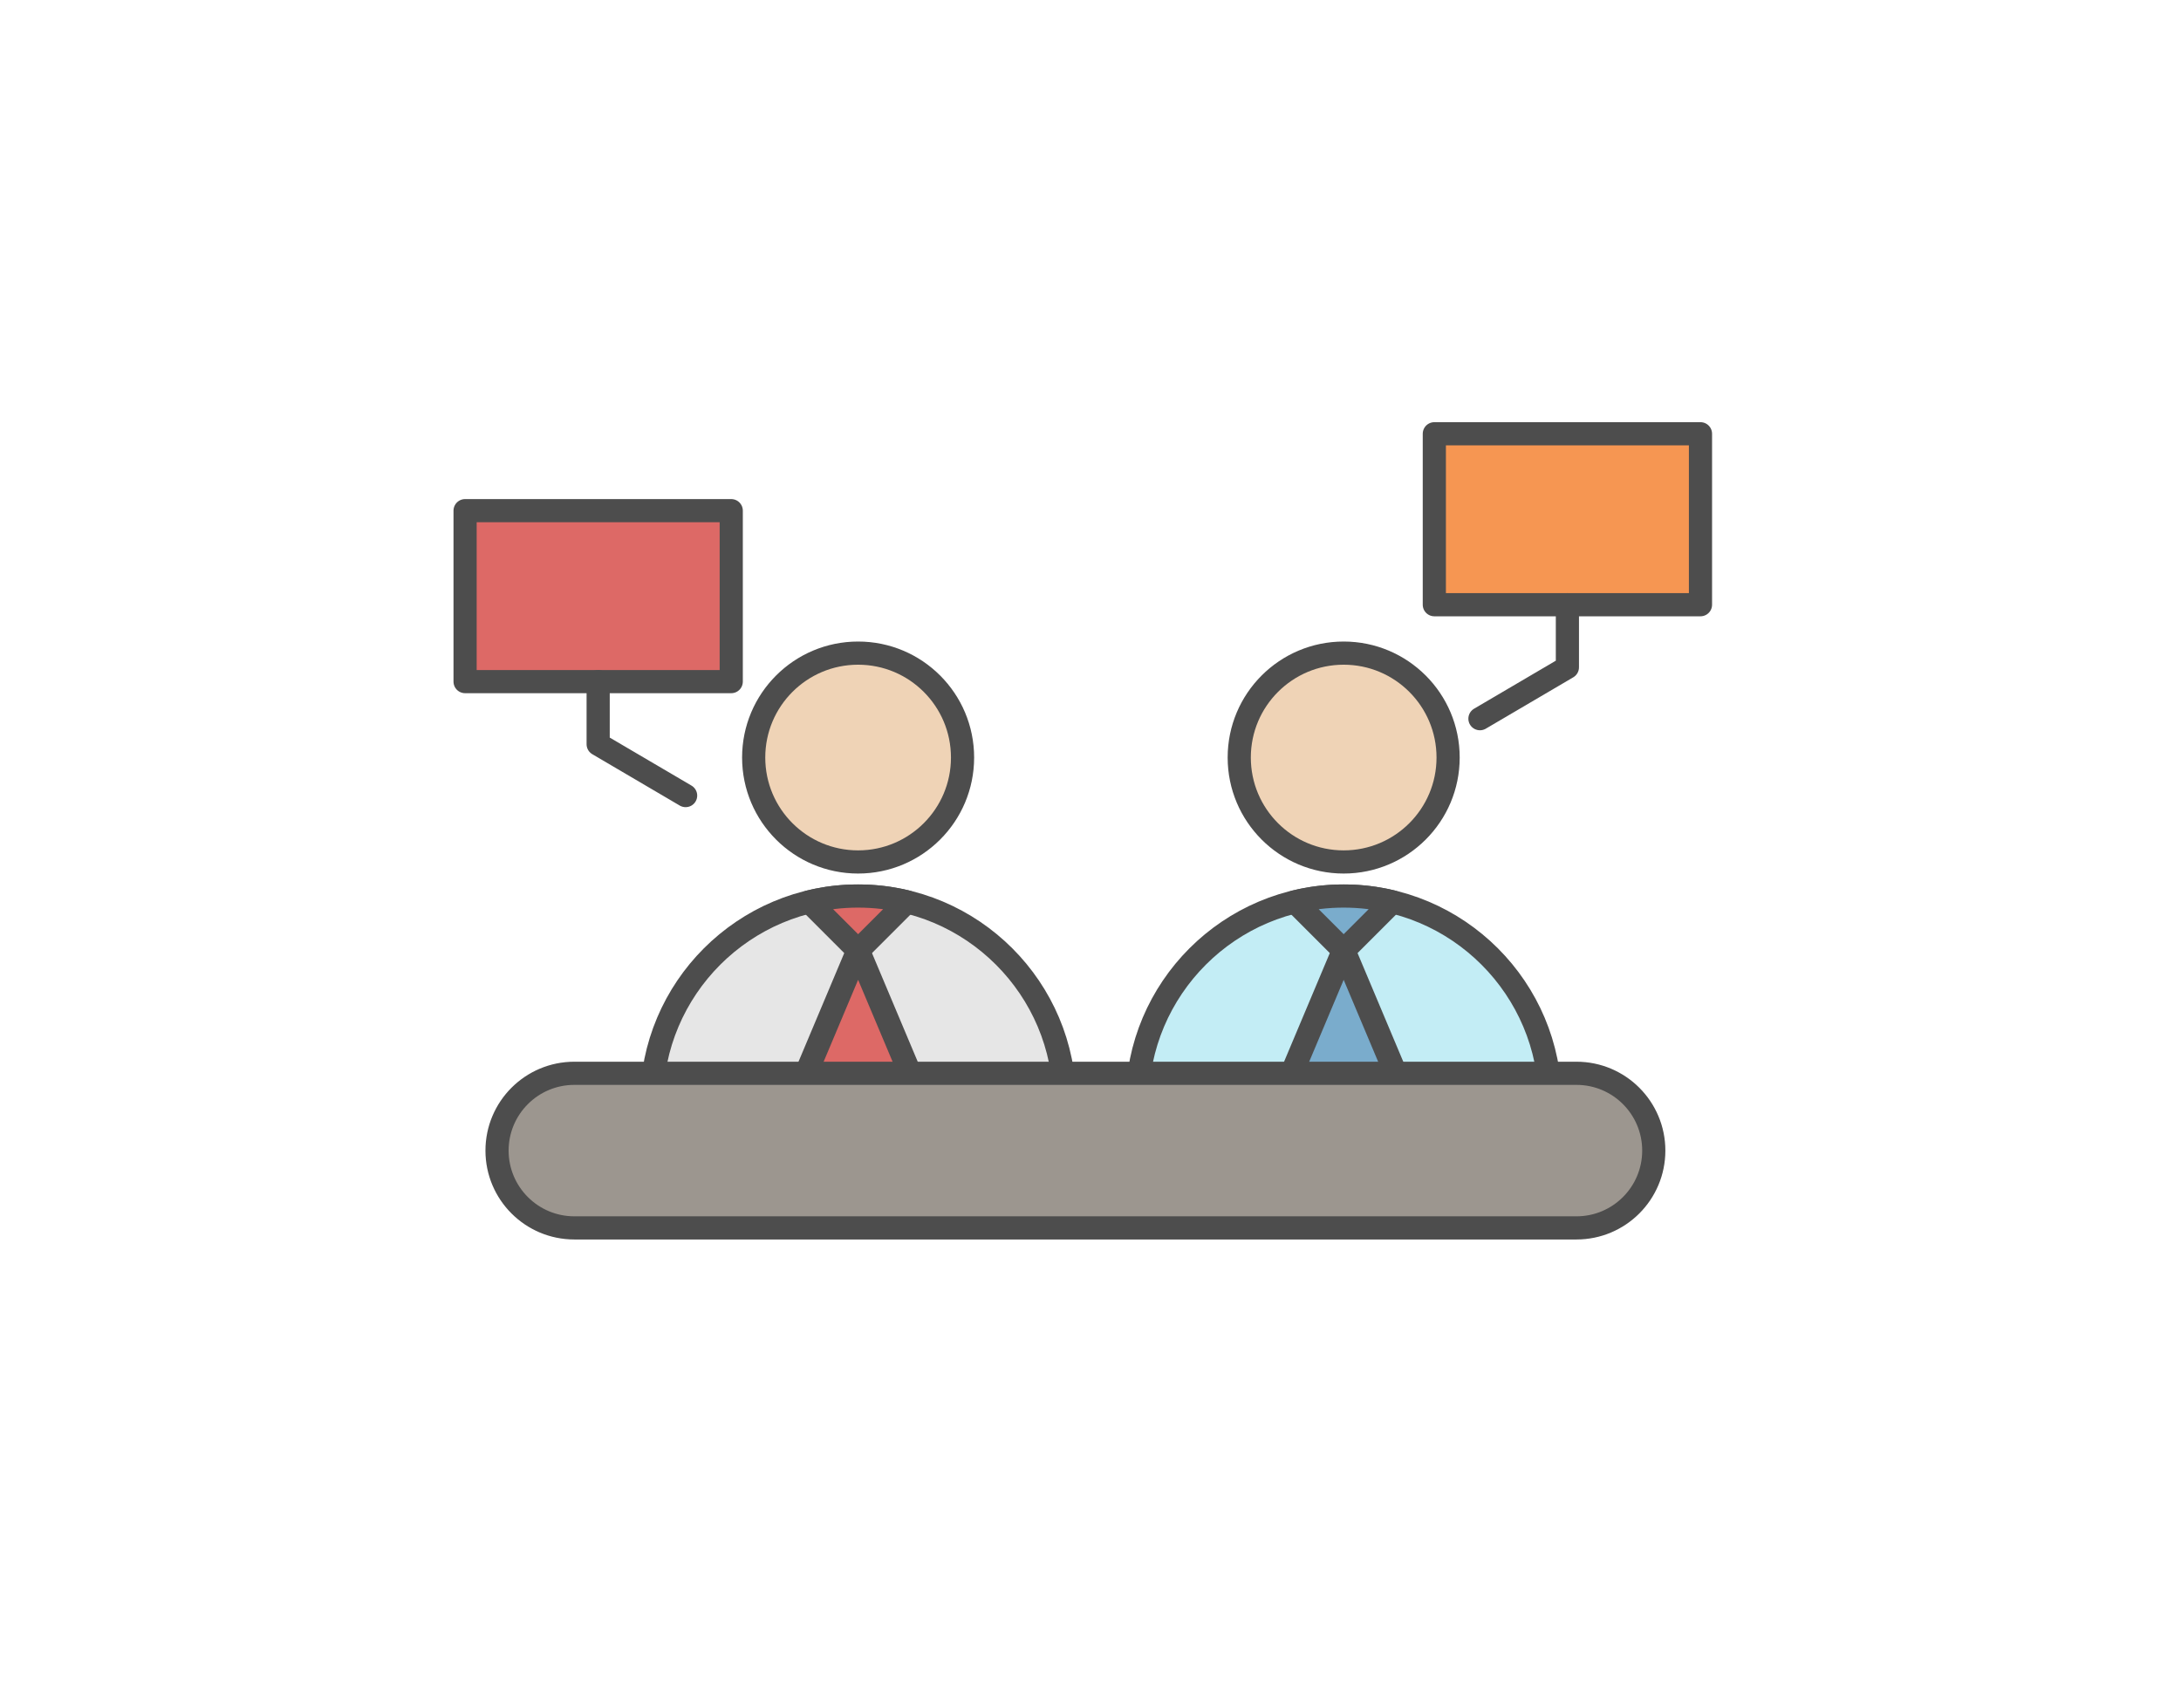 <?xml version="1.0" encoding="utf-8"?>
<!-- Generator: Adobe Illustrator 16.0.0, SVG Export Plug-In . SVG Version: 6.00 Build 0)  -->
<!DOCTYPE svg PUBLIC "-//W3C//DTD SVG 1.1//EN" "http://www.w3.org/Graphics/SVG/1.1/DTD/svg11.dtd">
<svg version="1.1" id="Layer_1" xmlns:x="http://ns.adobe.com/Extensibility/1.0/" xmlns:i="http://ns.adobe.com/AdobeIllustrator/10.0/" xmlns:graph="http://ns.adobe.com/Graphs/1.0/"
	 xmlns="http://www.w3.org/2000/svg" xmlns:xlink="http://www.w3.org/1999/xlink" x="0px" y="0px" width="659px" height="516px"
	 viewBox="0 0 659 516" enable-background="new 0 0 659 516" xml:space="preserve">
<g display="none">
	<defs>
		<rect id="SVGID_1_" x="-741" y="-428" width="1400" height="980"/>
	</defs>
	<clipPath id="SVGID_2_" display="inline">
		<use xlink:href="#SVGID_1_"  overflow="visible"/>
	</clipPath>
	<path display="inline" clip-path="url(#SVGID_2_)" fill="#A6C8DD" d="M-133.6,18.925v-264.723c0-9.392,7.613-17.005,17.004-17.005
		H75.699c9.392,0,17.005,7.613,17.005,17.005V18.925c0,9.391-7.613,17.004-17.005,17.004h-192.295
		C-125.987,35.929-133.6,28.316-133.6,18.925"/>
	
		<path display="inline" clip-path="url(#SVGID_2_)" fill="none" stroke="#4D4D4D" stroke-width="7" stroke-linecap="round" stroke-linejoin="round" stroke-miterlimit="10" d="
		M-133.6,18.925v-264.723c0-9.392,7.613-17.005,17.004-17.005H75.699c9.392,0,17.005,7.613,17.005,17.005V18.925
		c0,9.391-7.613,17.004-17.005,17.004h-192.295C-125.987,35.929-133.6,28.316-133.6,18.925z"/>
	<path display="inline" clip-path="url(#SVGID_2_)" fill="#EFD3B6" d="M3.57-192.409c0,13.265-10.753,24.018-24.02,24.018
		c-13.264,0-24.017-10.753-24.017-24.018s10.753-24.018,24.017-24.018C-7.183-216.427,3.57-205.674,3.57-192.409"/>
	
		<circle display="inline" clip-path="url(#SVGID_2_)" fill="none" stroke="#4D4D4D" stroke-width="7" stroke-linecap="round" stroke-linejoin="round" stroke-miterlimit="10" cx="-20.448" cy="-192.409" r="24.018"/>
	<path display="inline" clip-path="url(#SVGID_2_)" fill="#E6E6E6" d="M-67.943-113.063c0-26.231,21.264-47.495,47.495-47.495
		c26.231,0,47.496,21.264,47.496,47.495C27.048-99.321-67.943-99.321-67.943-113.063"/>
	
		<path display="inline" clip-path="url(#SVGID_2_)" fill="none" stroke="#4D4D4D" stroke-width="7" stroke-linecap="round" stroke-linejoin="round" stroke-miterlimit="10" d="
		M-67.943-113.063c0-26.231,21.264-47.495,47.495-47.495c26.231,0,47.496,21.264,47.496,47.495
		C27.048-99.321-67.943-99.321-67.943-113.063z"/>
	<path display="inline" clip-path="url(#SVGID_2_)" fill="#DD6966" d="M-31.659-159.223l11.211,11.211l11.212-11.211
		c-3.596-0.87-7.349-1.334-11.212-1.334C-24.311-160.557-28.063-160.093-31.659-159.223"/>
	
		<path display="inline" clip-path="url(#SVGID_2_)" fill="none" stroke="#4D4D4D" stroke-width="7" stroke-linecap="round" stroke-linejoin="round" stroke-miterlimit="10" d="
		M-31.659-159.223l11.211,11.211l11.212-11.211c-3.596-0.87-7.349-1.334-11.212-1.334
		C-24.311-160.557-28.063-160.093-31.659-159.223z"/>
	<polygon display="inline" clip-path="url(#SVGID_2_)" fill="#DD6966" points="-20.448,-107.841 -32.39,-119.783 -20.448,-148.148 
		-8.506,-119.783 	"/>
	
		<polygon display="inline" clip-path="url(#SVGID_2_)" fill="none" stroke="#4D4D4D" stroke-width="7" stroke-linecap="round" stroke-linejoin="round" stroke-miterlimit="10" points="
		-20.448,-107.841 -32.39,-119.783 -20.448,-148.148 -8.506,-119.783 	"/>
	<path display="inline" clip-path="url(#SVGID_2_)" fill="#666666" d="M42.088-47.824H-82.984c-4.818,0-8.723-3.906-8.723-8.724
		c0-4.818,3.905-8.724,8.723-8.724H42.088c4.818,0,8.725,3.906,8.725,8.724C50.813-51.73,46.906-47.824,42.088-47.824"/>
	
		<path display="inline" clip-path="url(#SVGID_2_)" fill="none" stroke="#4D4D4D" stroke-width="7" stroke-linecap="round" stroke-linejoin="round" stroke-miterlimit="10" d="
		M42.088-47.824H-82.984c-4.818,0-8.723-3.906-8.723-8.724c0-4.818,3.905-8.724,8.723-8.724H42.088c4.818,0,8.725,3.906,8.725,8.724
		C50.813-51.73,46.906-47.824,42.088-47.824z"/>
	<path display="inline" clip-path="url(#SVGID_2_)" fill="#666666" d="M42.088-20.702H-82.984c-4.818,0-8.723-3.906-8.723-8.724
		c0-4.818,3.905-8.724,8.723-8.724H42.088c4.818,0,8.725,3.906,8.725,8.724C50.813-24.608,46.906-20.702,42.088-20.702"/>
	
		<path display="inline" clip-path="url(#SVGID_2_)" fill="none" stroke="#4D4D4D" stroke-width="7" stroke-linecap="round" stroke-linejoin="round" stroke-miterlimit="10" d="
		M42.088-20.702H-82.984c-4.818,0-8.723-3.906-8.723-8.724c0-4.818,3.905-8.724,8.723-8.724H42.088c4.818,0,8.725,3.906,8.725,8.724
		C50.813-24.608,46.906-20.702,42.088-20.702z"/>
	<path display="inline" clip-path="url(#SVGID_2_)" fill="#666666" d="M42.088,6.419H-82.984c-4.818,0-8.723-3.906-8.723-8.724
		c0-4.818,3.905-8.724,8.723-8.724H42.088c4.818,0,8.725,3.906,8.725,8.724C50.813,2.514,46.906,6.419,42.088,6.419"/>
	
		<path display="inline" clip-path="url(#SVGID_2_)" fill="none" stroke="#4D4D4D" stroke-width="7" stroke-linecap="round" stroke-linejoin="round" stroke-miterlimit="10" d="
		M42.088,6.419H-82.984c-4.818,0-8.723-3.906-8.723-8.724c0-4.818,3.905-8.724,8.723-8.724H42.088c4.818,0,8.725,3.906,8.725,8.724
		C50.813,2.514,46.906,6.419,42.088,6.419z"/>
	<path display="inline" clip-path="url(#SVGID_2_)" fill="#F2F2F2" d="M479.818-46.617H174.518c-9.803,0-17.752-7.948-17.752-17.752
		v-180.682c0-9.804,7.949-17.752,17.752-17.752h305.301c9.805,0,17.752,7.948,17.752,17.752v180.682
		C497.57-54.565,489.623-46.617,479.818-46.617"/>
	
		<path display="inline" clip-path="url(#SVGID_2_)" fill="none" stroke="#4D4D4D" stroke-width="7" stroke-linecap="round" stroke-linejoin="round" stroke-miterlimit="10" d="
		M479.818-46.617H174.518c-9.803,0-17.752-7.948-17.752-17.752v-180.682c0-9.804,7.949-17.752,17.752-17.752h305.301
		c9.805,0,17.752,7.948,17.752,17.752v180.682C497.57-54.565,489.623-46.617,479.818-46.617z"/>
	<path display="inline" clip-path="url(#SVGID_2_)" fill="#EFD3B6" d="M268.443-159.375c0,12.672-10.271,22.944-22.944,22.944
		c-12.671,0-22.943-10.272-22.943-22.944c0-12.671,10.272-22.944,22.943-22.944C258.172-182.318,268.443-172.045,268.443-159.375"/>
	
		<circle display="inline" clip-path="url(#SVGID_2_)" fill="none" stroke="#4D4D4D" stroke-width="7" stroke-linecap="round" stroke-linejoin="round" stroke-miterlimit="10" cx="245.5" cy="-159.375" r="22.944"/>
	<path display="inline" clip-path="url(#SVGID_2_)" fill="#E6E6E6" d="M200.128-83.575c0-25.059,20.313-45.372,45.371-45.372
		c25.059,0,45.372,20.313,45.372,45.372C290.871-70.449,200.128-70.449,200.128-83.575"/>
	
		<path display="inline" clip-path="url(#SVGID_2_)" fill="none" stroke="#4D4D4D" stroke-width="7" stroke-linecap="round" stroke-linejoin="round" stroke-miterlimit="10" d="
		M200.128-83.575c0-25.059,20.313-45.372,45.371-45.372c25.059,0,45.372,20.313,45.372,45.372
		C290.871-70.449,200.128-70.449,200.128-83.575z"/>
	<path display="inline" clip-path="url(#SVGID_2_)" fill="#DD6966" d="M234.789-127.672l10.71,10.71l10.711-10.71
		c-3.435-0.831-7.021-1.275-10.711-1.275C241.811-128.947,238.225-128.503,234.789-127.672"/>
	
		<path display="inline" clip-path="url(#SVGID_2_)" fill="none" stroke="#4D4D4D" stroke-width="7" stroke-linecap="round" stroke-linejoin="round" stroke-miterlimit="10" d="
		M234.789-127.672l10.71,10.71l10.711-10.71c-3.435-0.831-7.021-1.275-10.711-1.275
		C241.811-128.947,238.225-128.503,234.789-127.672z"/>
	<polygon display="inline" clip-path="url(#SVGID_2_)" fill="#DD6966" points="245.499,-78.588 234.092,-89.996 245.499,-117.092 
		256.907,-89.996 	"/>
	
		<polygon display="inline" clip-path="url(#SVGID_2_)" fill="none" stroke="#4D4D4D" stroke-width="7" stroke-linecap="round" stroke-linejoin="round" stroke-miterlimit="10" points="
		245.499,-78.588 234.092,-89.996 245.499,-117.092 256.907,-89.996 	"/>
	<path display="inline" clip-path="url(#SVGID_2_)" fill="#666666" d="M454.981-165.579H335.502c-4.603,0-8.334-3.731-8.334-8.334
		s3.731-8.334,8.334-8.334h119.479c4.603,0,8.334,3.731,8.334,8.334S459.584-165.579,454.981-165.579"/>
	
		<path display="inline" clip-path="url(#SVGID_2_)" fill="none" stroke="#4D4D4D" stroke-width="7" stroke-linecap="round" stroke-linejoin="round" stroke-miterlimit="10" d="
		M454.981-165.579H335.502c-4.603,0-8.334-3.731-8.334-8.334s3.731-8.334,8.334-8.334h119.479c4.603,0,8.334,3.731,8.334,8.334
		S459.584-165.579,454.981-165.579z"/>
	<path display="inline" clip-path="url(#SVGID_2_)" fill="#666666" d="M454.981-119.691H335.502c-4.603,0-8.334-3.731-8.334-8.333
		c0-4.604,3.731-8.334,8.334-8.334h119.479c4.603,0,8.334,3.73,8.334,8.334C463.315-123.422,459.584-119.691,454.981-119.691"/>
	
		<path display="inline" clip-path="url(#SVGID_2_)" fill="none" stroke="#4D4D4D" stroke-width="7" stroke-linecap="round" stroke-linejoin="round" stroke-miterlimit="10" d="
		M454.981-119.691H335.502c-4.603,0-8.334-3.731-8.334-8.333c0-4.604,3.731-8.334,8.334-8.334h119.479
		c4.603,0,8.334,3.73,8.334,8.334C463.315-123.422,459.584-119.691,454.981-119.691z"/>
	<path display="inline" clip-path="url(#SVGID_2_)" fill="#666666" d="M454.981-73.802H335.502c-4.603,0-8.334-3.731-8.334-8.334
		s3.731-8.334,8.334-8.334h119.479c4.603,0,8.334,3.731,8.334,8.334S459.584-73.802,454.981-73.802"/>
	
		<path display="inline" clip-path="url(#SVGID_2_)" fill="none" stroke="#4D4D4D" stroke-width="7" stroke-linecap="round" stroke-linejoin="round" stroke-miterlimit="10" d="
		M454.981-73.802H335.502c-4.603,0-8.334-3.731-8.334-8.334s3.731-8.334,8.334-8.334h119.479c4.603,0,8.334,3.731,8.334,8.334
		S459.584-73.802,454.981-73.802z"/>
	<path display="inline" clip-path="url(#SVGID_2_)" fill="#DD6966" d="M453.529-212.353H200.808
		c-7.718,0-13.974-6.256-13.974-13.974c0-7.717,6.256-13.973,13.974-13.973h252.722c7.717,0,13.974,6.256,13.974,13.973
		C467.503-218.608,461.246-212.353,453.529-212.353"/>
	
		<path display="inline" clip-path="url(#SVGID_2_)" fill="none" stroke="#4D4D4D" stroke-width="7" stroke-linecap="round" stroke-linejoin="round" stroke-miterlimit="10" d="
		M453.529-212.353H200.808c-7.718,0-13.974-6.256-13.974-13.974c0-7.717,6.256-13.973,13.974-13.973h252.722
		c7.717,0,13.974,6.256,13.974,13.973C467.503-218.608,461.246-212.353,453.529-212.353z"/>
	
		<rect x="-0.081" y="251.583" transform="matrix(0.707 -0.707 0.707 0.707 -196.763 90.767)" display="inline" clip-path="url(#SVGID_2_)" fill="#B3B3B3" width="22.54" height="62.649"/>
	
		<rect x="-0.081" y="251.583" transform="matrix(0.707 -0.707 0.707 0.707 -196.763 90.767)" display="inline" clip-path="url(#SVGID_2_)" fill="none" stroke="#4D4D4D" stroke-width="7" stroke-linecap="round" stroke-linejoin="round" stroke-miterlimit="10" width="22.54" height="62.649"/>
	<path display="inline" clip-path="url(#SVGID_2_)" fill="#666666" d="M108.259,379.769L108.259,379.769
		c-9.38,9.38-24.587,9.38-33.966,0l-57.784-57.784c-9.379-9.379-9.379-24.586,0-33.965v-0.001c9.379-9.379,24.586-9.379,33.965,0
		l57.785,57.785C117.638,355.183,117.638,370.39,108.259,379.769"/>
	
		<path display="inline" clip-path="url(#SVGID_2_)" fill="none" stroke="#4D4D4D" stroke-width="7" stroke-linecap="round" stroke-linejoin="round" stroke-miterlimit="10" d="
		M108.259,379.769L108.259,379.769c-9.38,9.38-24.587,9.38-33.966,0l-57.784-57.784c-9.379-9.379-9.379-24.586,0-33.965v-0.001
		c9.379-9.379,24.586-9.379,33.965,0l57.785,57.785C117.638,355.183,117.638,370.39,108.259,379.769z"/>
	<path display="inline" clip-path="url(#SVGID_2_)" fill="#C3EDF5" d="M-68.758,129.977c-40.193,0-72.776,32.583-72.776,72.776
		c0,40.192,32.583,72.775,72.776,72.775c40.193,0,72.776-32.583,72.776-72.775C4.019,162.56-28.564,129.977-68.758,129.977"/>
</g>
<g display="none">
	<path display="inline" fill="#EFD3B6" d="M-226.964-189.736c0,17.427-14.127,31.555-31.555,31.555
		c-17.427,0-31.555-14.128-31.555-31.555c0-17.427,14.128-31.555,31.555-31.555C-241.091-221.291-226.964-207.163-226.964-189.736"
		/>
	
		<circle display="inline" fill="none" stroke="#4D4D4D" stroke-width="7" stroke-linecap="round" stroke-linejoin="round" stroke-miterlimit="10" cx="-258.519" cy="-189.736" r="31.555"/>
	<path display="inline" fill="#C4D89B" d="M-320.918-85.49c0-34.462,27.937-62.399,62.399-62.399s62.4,27.937,62.4,62.399
		C-196.119-67.437-320.918-67.437-320.918-85.49"/>
	
		<path display="inline" fill="none" stroke="#4D4D4D" stroke-width="7" stroke-linecap="round" stroke-linejoin="round" stroke-miterlimit="10" d="
		M-320.918-85.49c0-34.462,27.937-62.399,62.399-62.399s62.4,27.937,62.4,62.399C-196.119-67.437-320.918-67.437-320.918-85.49z"/>
	<path display="inline" fill="#F69652" d="M-273.248-146.136l14.729,14.729l14.73-14.729c-4.724-1.143-9.655-1.753-14.73-1.753
		C-263.593-147.889-268.525-147.279-273.248-146.136"/>
	
		<path display="inline" fill="none" stroke="#4D4D4D" stroke-width="7" stroke-linecap="round" stroke-linejoin="round" stroke-miterlimit="10" d="
		M-273.248-146.136l14.729,14.729l14.73-14.729c-4.724-1.143-9.655-1.753-14.73-1.753
		C-263.593-147.889-268.525-147.279-273.248-146.136z"/>
	<polygon display="inline" fill="#F69652" points="-258.519,-78.631 -274.208,-94.32 -258.519,-131.586 -242.83,-94.32 	"/>
	
		<polygon display="inline" fill="none" stroke="#4D4D4D" stroke-width="7" stroke-linecap="round" stroke-linejoin="round" stroke-miterlimit="10" points="
		-258.519,-78.631 -274.208,-94.32 -258.519,-131.586 -242.83,-94.32 	"/>
	<path display="inline" fill="#EFD3B6" d="M-498.796-189.736c0,17.427-14.127,31.555-31.555,31.555
		c-17.427,0-31.555-14.128-31.555-31.555c0-17.427,14.128-31.555,31.555-31.555C-512.923-221.291-498.796-207.163-498.796-189.736"
		/>
	
		<circle display="inline" fill="none" stroke="#4D4D4D" stroke-width="7" stroke-linecap="round" stroke-linejoin="round" stroke-miterlimit="10" cx="-530.351" cy="-189.736" r="31.555"/>
	<path display="inline" fill="#C3EDF5" d="M-592.751-85.49c0-34.462,27.937-62.399,62.399-62.399c34.463,0,62.4,27.937,62.4,62.399
		C-467.952-67.437-592.751-67.437-592.751-85.49"/>
	
		<path display="inline" fill="none" stroke="#4D4D4D" stroke-width="7" stroke-linecap="round" stroke-linejoin="round" stroke-miterlimit="10" d="
		M-592.751-85.49c0-34.462,27.937-62.399,62.399-62.399c34.463,0,62.4,27.937,62.4,62.399
		C-467.952-67.437-592.751-67.437-592.751-85.49z"/>
	<path display="inline" fill="#7AACCC" d="M-545.081-146.136l14.729,14.729l14.729-14.729c-4.723-1.143-9.654-1.753-14.729-1.753
		C-535.426-147.889-540.357-147.279-545.081-146.136"/>
	
		<path display="inline" fill="none" stroke="#4D4D4D" stroke-width="7" stroke-linecap="round" stroke-linejoin="round" stroke-miterlimit="10" d="
		M-545.081-146.136l14.729,14.729l14.729-14.729c-4.723-1.143-9.654-1.753-14.729-1.753
		C-535.426-147.889-540.357-147.279-545.081-146.136z"/>
	<polygon display="inline" fill="#7AACCC" points="-530.352,-78.631 -546.041,-94.32 -530.352,-131.586 -514.663,-94.32 	"/>
	
		<polygon display="inline" fill="none" stroke="#4D4D4D" stroke-width="7" stroke-linecap="round" stroke-linejoin="round" stroke-miterlimit="10" points="
		-530.352,-78.631 -546.041,-94.32 -530.352,-131.586 -514.663,-94.32 	"/>
	<path display="inline" fill="#EFD3B6" d="M-362.88-231.248c0,17.427-14.128,31.555-31.555,31.555
		c-17.427,0-31.555-14.128-31.555-31.555c0-17.428,14.128-31.555,31.555-31.555C-377.008-262.803-362.88-248.676-362.88-231.248"/>
	
		<circle display="inline" fill="none" stroke="#4D4D4D" stroke-width="7" stroke-linecap="round" stroke-linejoin="round" stroke-miterlimit="10" cx="-394.435" cy="-231.248" r="31.555"/>
	<path display="inline" fill="#E6E6E6" d="M-456.834-127.002c0-34.462,27.937-62.399,62.399-62.399
		c34.463,0,62.4,27.937,62.4,62.399C-332.036-108.949-456.834-108.949-456.834-127.002"/>
	
		<path display="inline" fill="none" stroke="#4D4D4D" stroke-width="7" stroke-linecap="round" stroke-linejoin="round" stroke-miterlimit="10" d="
		M-456.834-127.002c0-34.462,27.937-62.399,62.399-62.399c34.463,0,62.4,27.937,62.4,62.399
		C-332.036-108.949-456.834-108.949-456.834-127.002z"/>
	<path display="inline" fill="#DD6966" d="M-409.165-187.648l14.729,14.729l14.73-14.729c-4.723-1.144-9.655-1.753-14.73-1.753
		C-399.51-189.401-404.441-188.792-409.165-187.648"/>
	
		<path display="inline" fill="none" stroke="#4D4D4D" stroke-width="7" stroke-linecap="round" stroke-linejoin="round" stroke-miterlimit="10" d="
		M-409.165-187.648l14.729,14.729l14.73-14.729c-4.723-1.144-9.655-1.753-14.73-1.753
		C-399.51-189.401-404.441-188.792-409.165-187.648z"/>
	<polygon display="inline" fill="#DD6966" points="-394.435,-120.144 -410.124,-135.833 -394.435,-173.099 -378.746,-135.833 	"/>
	
		<polygon display="inline" fill="none" stroke="#4D4D4D" stroke-width="7" stroke-linecap="round" stroke-linejoin="round" stroke-miterlimit="10" points="
		-394.435,-120.144 -410.124,-135.833 -394.435,-173.099 -378.746,-135.833 	"/>
	<path display="inline" fill="#9C968F" d="M-218.678-89.591c0,18.581-78.689,33.644-175.757,33.644
		c-97.068,0-175.757-15.063-175.757-33.644s78.689-33.644,175.757-33.644C-297.367-123.235-218.678-108.172-218.678-89.591"/>
	
		<ellipse display="inline" fill="none" stroke="#4D4D4D" stroke-width="7" stroke-linecap="round" stroke-linejoin="round" stroke-miterlimit="10" cx="-394.435" cy="-89.591" rx="175.757" ry="33.644"/>
	<path display="inline" fill="#EFD3B6" d="M-436.397-131.438c0,17.427-14.127,31.555-31.555,31.555
		c-17.427,0-31.555-14.128-31.555-31.555s14.128-31.555,31.555-31.555C-450.524-162.993-436.397-148.864-436.397-131.438"/>
	
		<circle display="inline" fill="none" stroke="#4D4D4D" stroke-width="7" stroke-linecap="round" stroke-linejoin="round" stroke-miterlimit="10" cx="-467.952" cy="-131.438" r="31.555"/>
	<path display="inline" fill="#7AD0CB" d="M-530.352-27.192c0-34.462,27.937-62.399,62.399-62.399c34.463,0,62.4,27.937,62.4,62.399
		C-405.553-9.139-530.352-9.139-530.352-27.192"/>
	
		<path display="inline" fill="none" stroke="#4D4D4D" stroke-width="7" stroke-linecap="round" stroke-linejoin="round" stroke-miterlimit="10" d="
		M-530.352-27.192c0-34.462,27.937-62.399,62.399-62.399c34.463,0,62.4,27.937,62.4,62.399
		C-405.553-9.139-530.352-9.139-530.352-27.192z"/>
	<path display="inline" fill="#EFD3B6" d="M-289.363-131.438c0,17.427-14.127,31.555-31.555,31.555
		c-17.427,0-31.555-14.128-31.555-31.555s14.128-31.555,31.555-31.555C-303.49-162.993-289.363-148.864-289.363-131.438"/>
	
		<circle display="inline" fill="none" stroke="#4D4D4D" stroke-width="7" stroke-linecap="round" stroke-linejoin="round" stroke-miterlimit="10" cx="-320.918" cy="-131.438" r="31.555"/>
	<path display="inline" fill="#7AD0CB" d="M-383.317-27.192c0-34.462,27.937-62.399,62.399-62.399s62.4,27.937,62.4,62.399
		C-258.519-9.139-383.317-9.139-383.317-27.192"/>
	
		<path display="inline" fill="none" stroke="#4D4D4D" stroke-width="7" stroke-linecap="round" stroke-linejoin="round" stroke-miterlimit="10" d="
		M-383.317-27.192c0-34.462,27.937-62.399,62.399-62.399s62.4,27.937,62.4,62.399C-258.519-9.139-383.317-9.139-383.317-27.192z"/>
</g>
<g display="none">
	<path display="inline" fill="#EFD3B6" d="M-281.258,196.942c0,12.182-9.875,22.058-22.058,22.058
		c-12.182,0-22.057-9.876-22.057-22.058s9.875-22.058,22.057-22.058C-291.133,174.885-281.258,184.761-281.258,196.942"/>
	
		<circle display="inline" fill="none" stroke="#4D4D4D" stroke-width="7" stroke-linecap="round" stroke-linejoin="round" stroke-miterlimit="10" cx="-303.315" cy="196.942" r="22.058"/>
	<path display="inline" fill="#C4D89B" d="M-346.934,269.812c0-24.09,19.528-43.618,43.618-43.618
		c24.09,0,43.618,19.528,43.618,43.618C-259.698,282.431-346.934,282.431-346.934,269.812"/>
	
		<path display="inline" fill="none" stroke="#4D4D4D" stroke-width="7" stroke-linecap="round" stroke-linejoin="round" stroke-miterlimit="10" d="
		M-346.934,269.812c0-24.09,19.528-43.618,43.618-43.618c24.09,0,43.618,19.528,43.618,43.618
		C-259.698,282.431-346.934,282.431-346.934,269.812z"/>
	<path display="inline" fill="#F69652" d="M-313.611,227.419l10.296,10.297l10.296-10.297c-3.301-0.799-6.749-1.226-10.296-1.226
		S-310.311,226.62-313.611,227.419"/>
	
		<path display="inline" fill="none" stroke="#4D4D4D" stroke-width="7" stroke-linecap="round" stroke-linejoin="round" stroke-miterlimit="10" d="
		M-313.611,227.419l10.296,10.297l10.296-10.297c-3.301-0.799-6.749-1.226-10.296-1.226S-310.311,226.62-313.611,227.419z"/>
	<polygon display="inline" fill="#F69652" points="-303.315,274.606 -314.282,263.64 -303.315,237.591 -292.349,263.64 	"/>
	
		<polygon display="inline" fill="none" stroke="#4D4D4D" stroke-width="7" stroke-linecap="round" stroke-linejoin="round" stroke-miterlimit="10" points="
		-303.315,274.606 -314.282,263.64 -303.315,237.591 -292.349,263.64 	"/>
	<path display="inline" fill="#EFD3B6" d="M-471.273,196.942c0,12.182-9.875,22.058-22.058,22.058
		c-12.182,0-22.057-9.876-22.057-22.058s9.875-22.058,22.057-22.058C-481.148,174.885-471.273,184.761-471.273,196.942"/>
	
		<circle display="inline" fill="none" stroke="#4D4D4D" stroke-width="7" stroke-linecap="round" stroke-linejoin="round" stroke-miterlimit="10" cx="-493.33" cy="196.942" r="22.057"/>
	<path display="inline" fill="#C3EDF5" d="M-536.949,269.812c0-24.09,19.529-43.618,43.618-43.618
		c24.09,0,43.618,19.528,43.618,43.618C-449.713,282.431-536.949,282.431-536.949,269.812"/>
	
		<path display="inline" fill="none" stroke="#4D4D4D" stroke-width="7" stroke-linecap="round" stroke-linejoin="round" stroke-miterlimit="10" d="
		M-536.949,269.812c0-24.09,19.529-43.618,43.618-43.618c24.09,0,43.618,19.528,43.618,43.618
		C-449.713,282.431-536.949,282.431-536.949,269.812z"/>
	<path display="inline" fill="#7AACCC" d="M-503.626,227.419l10.296,10.297l10.296-10.297c-3.301-0.799-6.749-1.226-10.296-1.226
		S-500.326,226.62-503.626,227.419"/>
	
		<path display="inline" fill="none" stroke="#4D4D4D" stroke-width="7" stroke-linecap="round" stroke-linejoin="round" stroke-miterlimit="10" d="
		M-503.626,227.419l10.296,10.297l10.296-10.297c-3.301-0.799-6.749-1.226-10.296-1.226S-500.326,226.62-503.626,227.419z"/>
	<polygon display="inline" fill="#7AACCC" points="-493.331,274.606 -504.298,263.64 -493.331,237.591 -482.364,263.64 	"/>
	
		<polygon display="inline" fill="none" stroke="#4D4D4D" stroke-width="7" stroke-linecap="round" stroke-linejoin="round" stroke-miterlimit="10" points="
		-493.331,274.606 -504.298,263.64 -493.331,237.591 -482.364,263.64 	"/>
	<path display="inline" fill="#9C968F" d="M-279.076,294.64c0,25.232-53.389,45.688-119.247,45.688S-517.57,319.872-517.57,294.64
		s53.389-45.688,119.247-45.688S-279.076,269.407-279.076,294.64"/>
	
		<ellipse display="inline" fill="none" stroke="#4D4D4D" stroke-width="7" stroke-linecap="round" stroke-linejoin="round" stroke-miterlimit="10" cx="-398.323" cy="294.64" rx="119.247" ry="45.688"/>
	<path display="inline" fill="#EFD3B6" d="M-376.266,284.534c0,12.183-9.875,22.058-22.057,22.058
		c-12.182,0-22.058-9.875-22.058-22.058c0-12.182,9.876-22.057,22.058-22.057C-386.141,262.478-376.266,272.353-376.266,284.534"/>
	
		<circle display="inline" fill="none" stroke="#4D4D4D" stroke-width="7" stroke-linecap="round" stroke-linejoin="round" stroke-miterlimit="10" cx="-398.323" cy="284.534" r="22.058"/>
	<path display="inline" fill="#E6E6E6" d="M-441.941,357.404c0-24.09,19.528-43.618,43.618-43.618
		c24.09,0,43.618,19.528,43.618,43.618C-354.705,370.022-441.941,370.022-441.941,357.404"/>
	
		<path display="inline" fill="none" stroke="#4D4D4D" stroke-width="7" stroke-linecap="round" stroke-linejoin="round" stroke-miterlimit="10" d="
		M-441.941,357.404c0-24.09,19.528-43.618,43.618-43.618c24.09,0,43.618,19.528,43.618,43.618
		C-354.705,370.022-441.941,370.022-441.941,357.404z"/>
	<rect x="-273.482" y="126.366" display="inline" fill="#FFDA75" width="80.42" height="51.659"/>
	
		<rect x="-273.482" y="126.366" display="inline" fill="none" stroke="#4D4D4D" stroke-width="7" stroke-linecap="round" stroke-linejoin="round" stroke-miterlimit="10" width="80.42" height="51.659"/>
	
		<polyline display="inline" fill="none" stroke="#4D4D4D" stroke-width="7" stroke-linecap="round" stroke-linejoin="round" stroke-miterlimit="10" points="
		-233.272,178.025 -233.272,196.942 -259.697,212.465 	"/>
	<rect x="-595.808" y="126.366" display="inline" fill="#F69652" width="80.42" height="51.659"/>
	
		<rect x="-595.808" y="126.366" display="inline" fill="none" stroke="#4D4D4D" stroke-width="7" stroke-linecap="round" stroke-linejoin="round" stroke-miterlimit="10" width="80.42" height="51.659"/>
	
		<polyline display="inline" fill="none" stroke="#4D4D4D" stroke-width="7" stroke-linecap="round" stroke-linejoin="round" stroke-miterlimit="10" points="
		-555.598,178.025 -555.598,196.942 -529.173,212.465 	"/>
	<rect x="-343.525" y="324.1" display="inline" fill="#DD6966" width="80.42" height="51.659"/>
	
		<rect x="-343.525" y="324.1" display="inline" fill="none" stroke="#4D4D4D" stroke-width="7" stroke-linecap="round" stroke-linejoin="round" stroke-miterlimit="10" width="80.42" height="51.659"/>
	
		<polyline display="inline" fill="none" stroke="#4D4D4D" stroke-width="7" stroke-linecap="round" stroke-linejoin="round" stroke-miterlimit="10" points="
		-303.315,324.1 -303.315,305.183 -329.74,289.66 	"/>
</g>
<g>
	<path fill="#EFD3B6" d="M437.553,228.916c0,17.428-14.128,31.555-31.555,31.555c-17.428,0-31.556-14.127-31.556-31.555
		s14.128-31.555,31.556-31.555C423.425,197.361,437.553,211.488,437.553,228.916"/>
	
		<circle fill="none" stroke="#4D4D4D" stroke-width="7" stroke-linecap="round" stroke-linejoin="round" stroke-miterlimit="10" cx="405.998" cy="228.916" r="31.555"/>
	<path fill="#C3EDF5" d="M343.599,333.162c0-34.463,27.937-62.399,62.399-62.399c34.462,0,62.399,27.937,62.399,62.399
		C468.397,351.215,343.599,351.215,343.599,333.162"/>
	<path fill="none" stroke="#4D4D4D" stroke-width="7" stroke-linecap="round" stroke-linejoin="round" stroke-miterlimit="10" d="
		M343.599,333.162c0-34.463,27.937-62.399,62.399-62.399c34.462,0,62.399,27.937,62.399,62.399
		C468.397,351.215,343.599,351.215,343.599,333.162z"/>
	<path fill="#7AACCC" d="M391.269,272.516l14.729,14.729l14.73-14.729c-4.724-1.143-9.655-1.753-14.73-1.753
		C400.923,270.763,395.991,271.373,391.269,272.516"/>
	<path fill="none" stroke="#4D4D4D" stroke-width="7" stroke-linecap="round" stroke-linejoin="round" stroke-miterlimit="10" d="
		M391.269,272.516l14.729,14.729l14.73-14.729c-4.724-1.143-9.655-1.753-14.73-1.753
		C400.923,270.763,395.991,271.373,391.269,272.516z"/>
	<polygon fill="#7AACCC" points="405.998,340.021 390.309,324.332 405.998,287.066 421.686,324.332 	"/>
	
		<polygon fill="none" stroke="#4D4D4D" stroke-width="7" stroke-linecap="round" stroke-linejoin="round" stroke-miterlimit="10" points="
		405.998,340.021 390.309,324.332 405.998,287.066 421.686,324.332 	"/>
	<path fill="#EFD3B6" d="M290.838,228.916c0,17.428-14.128,31.555-31.555,31.555c-17.428,0-31.555-14.127-31.555-31.555
		s14.127-31.555,31.555-31.555C276.71,197.361,290.838,211.488,290.838,228.916"/>
	
		<circle fill="none" stroke="#4D4D4D" stroke-width="7" stroke-linecap="round" stroke-linejoin="round" stroke-miterlimit="10" cx="259.283" cy="228.916" r="31.555"/>
	<path fill="#E6E6E6" d="M196.884,333.162c0-34.463,27.937-62.399,62.399-62.399c34.462,0,62.399,27.937,62.399,62.399
		C321.683,351.215,196.884,351.215,196.884,333.162"/>
	<path fill="none" stroke="#4D4D4D" stroke-width="7" stroke-linecap="round" stroke-linejoin="round" stroke-miterlimit="10" d="
		M196.884,333.162c0-34.463,27.937-62.399,62.399-62.399c34.462,0,62.399,27.937,62.399,62.399
		C321.683,351.215,196.884,351.215,196.884,333.162z"/>
	<path fill="#DD6966" d="M244.554,272.516l14.729,14.729l14.73-14.729c-4.724-1.143-9.655-1.753-14.73-1.753
		C254.208,270.763,249.277,271.373,244.554,272.516"/>
	<path fill="none" stroke="#4D4D4D" stroke-width="7" stroke-linecap="round" stroke-linejoin="round" stroke-miterlimit="10" d="
		M244.554,272.516l14.729,14.729l14.73-14.729c-4.724-1.143-9.655-1.753-14.73-1.753
		C254.208,270.763,249.277,271.373,244.554,272.516z"/>
	<polygon fill="#DD6966" points="259.283,340.021 243.594,324.332 259.283,287.066 274.973,324.332 	"/>
	
		<polygon fill="none" stroke="#4D4D4D" stroke-width="7" stroke-linecap="round" stroke-linejoin="round" stroke-miterlimit="10" points="
		259.283,340.021 243.594,324.332 259.283,287.066 274.973,324.332 	"/>
	<rect x="433.388" y="131.075" fill="#F69652" width="80.421" height="51.66"/>
	
		<rect x="433.388" y="131.075" fill="none" stroke="#4D4D4D" stroke-width="7" stroke-linecap="round" stroke-linejoin="round" stroke-miterlimit="10" width="80.421" height="51.66"/>
	
		<polyline fill="none" stroke="#4D4D4D" stroke-width="7" stroke-linecap="round" stroke-linejoin="round" stroke-miterlimit="10" points="
		473.598,182.735 473.598,201.652 447.173,217.175 	"/>
	<rect x="140.528" y="154.313" fill="#DD6966" width="80.42" height="51.658"/>
	
		<rect x="140.528" y="154.313" fill="none" stroke="#4D4D4D" stroke-width="7" stroke-linecap="round" stroke-linejoin="round" stroke-miterlimit="10" width="80.42" height="51.658"/>
	
		<polyline fill="none" stroke="#4D4D4D" stroke-width="7" stroke-linecap="round" stroke-linejoin="round" stroke-miterlimit="10" points="
		180.738,205.971 180.738,224.889 207.163,240.41 	"/>
	<path fill="#9C968F" d="M476.339,371.05H173.541c-12.901,0-23.359-10.458-23.359-23.359c0-12.9,10.458-23.358,23.359-23.358
		h302.798c12.899,0,23.358,10.458,23.358,23.358C499.697,360.592,489.238,371.05,476.339,371.05"/>
	<path fill="none" stroke="#4D4D4D" stroke-width="7" stroke-linecap="round" stroke-linejoin="round" stroke-miterlimit="10" d="
		M476.339,371.05H173.541c-12.901,0-23.359-10.458-23.359-23.359c0-12.9,10.458-23.358,23.359-23.358h302.798
		c12.899,0,23.358,10.458,23.358,23.358C499.697,360.592,489.238,371.05,476.339,371.05z"/>
</g>
<g display="none">
	<defs>
		<path id="SVGID_3_" d="M-141.534,202.753c0,40.192,32.582,72.775,72.776,72.775c40.192,0,72.775-32.583,72.775-72.775
			c0-40.194-32.583-72.776-72.775-72.776C-108.952,129.977-141.534,162.559-141.534,202.753"/>
	</defs>
	<clipPath id="SVGID_4_" display="inline">
		<use xlink:href="#SVGID_3_"  overflow="visible"/>
	</clipPath>
	<path display="inline" clip-path="url(#SVGID_4_)" fill="#EFD3B6" d="M-43.149,179.938c0,14.144-11.465,25.609-25.609,25.609
		c-14.143,0-25.609-11.466-25.609-25.609s11.466-25.609,25.609-25.609C-54.614,154.328-43.149,165.794-43.149,179.938"/>
	
		<circle display="inline" clip-path="url(#SVGID_4_)" fill="none" stroke="#4D4D4D" stroke-width="7" stroke-linecap="round" stroke-linejoin="round" stroke-miterlimit="10" cx="-68.758" cy="179.938" r="25.609"/>
	<path display="inline" clip-path="url(#SVGID_4_)" fill="#E6E6E6" d="M-119.399,264.54c0-27.968,22.673-50.642,50.642-50.642
		c27.968,0,50.641,22.674,50.641,50.642C-18.116,279.191-119.399,279.191-119.399,264.54"/>
	
		<path display="inline" clip-path="url(#SVGID_4_)" fill="none" stroke="#4D4D4D" stroke-width="7" stroke-linecap="round" stroke-linejoin="round" stroke-miterlimit="10" d="
		M-119.399,264.54c0-27.968,22.673-50.642,50.642-50.642c27.968,0,50.641,22.674,50.641,50.642
		C-18.116,279.191-119.399,279.191-119.399,264.54z"/>
	<path display="inline" clip-path="url(#SVGID_4_)" fill="#DD6966" d="M-80.712,215.322l11.954,11.954l11.954-11.954
		c-3.833-0.928-7.836-1.424-11.954-1.424C-72.877,213.898-76.879,214.395-80.712,215.322"/>
	
		<path display="inline" clip-path="url(#SVGID_4_)" fill="none" stroke="#4D4D4D" stroke-width="7" stroke-linecap="round" stroke-linejoin="round" stroke-miterlimit="10" d="
		M-80.712,215.322l11.954,11.954l11.954-11.954c-3.833-0.928-7.836-1.424-11.954-1.424
		C-72.877,213.898-76.879,214.395-80.712,215.322z"/>
	<polygon display="inline" clip-path="url(#SVGID_4_)" fill="#DD6966" points="-68.758,270.107 -81.491,257.374 -68.758,227.131 
		-56.025,257.374 	"/>
	
		<polygon display="inline" clip-path="url(#SVGID_4_)" fill="none" stroke="#4D4D4D" stroke-width="7" stroke-linecap="round" stroke-linejoin="round" stroke-miterlimit="10" points="
		-68.758,270.107 -81.491,257.374 -68.758,227.131 -56.025,257.374 	"/>
</g>
<g display="none">
	<defs>
		<rect id="SVGID_5_" x="-741" y="-428" width="1400" height="980"/>
	</defs>
	<clipPath id="SVGID_6_" display="inline">
		<use xlink:href="#SVGID_5_"  overflow="visible"/>
	</clipPath>
	<path display="inline" clip-path="url(#SVGID_6_)" fill="#E6E6E6" d="M-68.758,290.183c-48.21,0-87.431-39.221-87.431-87.431
		c0-48.209,39.221-87.431,87.431-87.431s87.431,39.222,87.431,87.431C18.673,250.962-20.548,290.183-68.758,290.183
		 M-68.758,129.977c-40.193,0-72.776,32.583-72.776,72.776c0,40.192,32.583,72.775,72.776,72.775
		c40.193,0,72.776-32.583,72.776-72.775C4.019,162.56-28.564,129.977-68.758,129.977"/>
	
		<path display="inline" clip-path="url(#SVGID_6_)" fill="none" stroke="#4D4D4D" stroke-width="7" stroke-linecap="round" stroke-linejoin="round" stroke-miterlimit="10" d="
		M-68.758,290.183c-48.21,0-87.431-39.221-87.431-87.431c0-48.209,39.221-87.431,87.431-87.431s87.431,39.222,87.431,87.431
		C18.673,250.962-20.548,290.183-68.758,290.183z M-68.758,129.977c-40.193,0-72.776,32.583-72.776,72.776
		c0,40.192,32.583,72.775,72.776,72.775c40.193,0,72.776-32.583,72.776-72.775C4.019,162.56-28.564,129.977-68.758,129.977z"/>
</g>
</svg>

